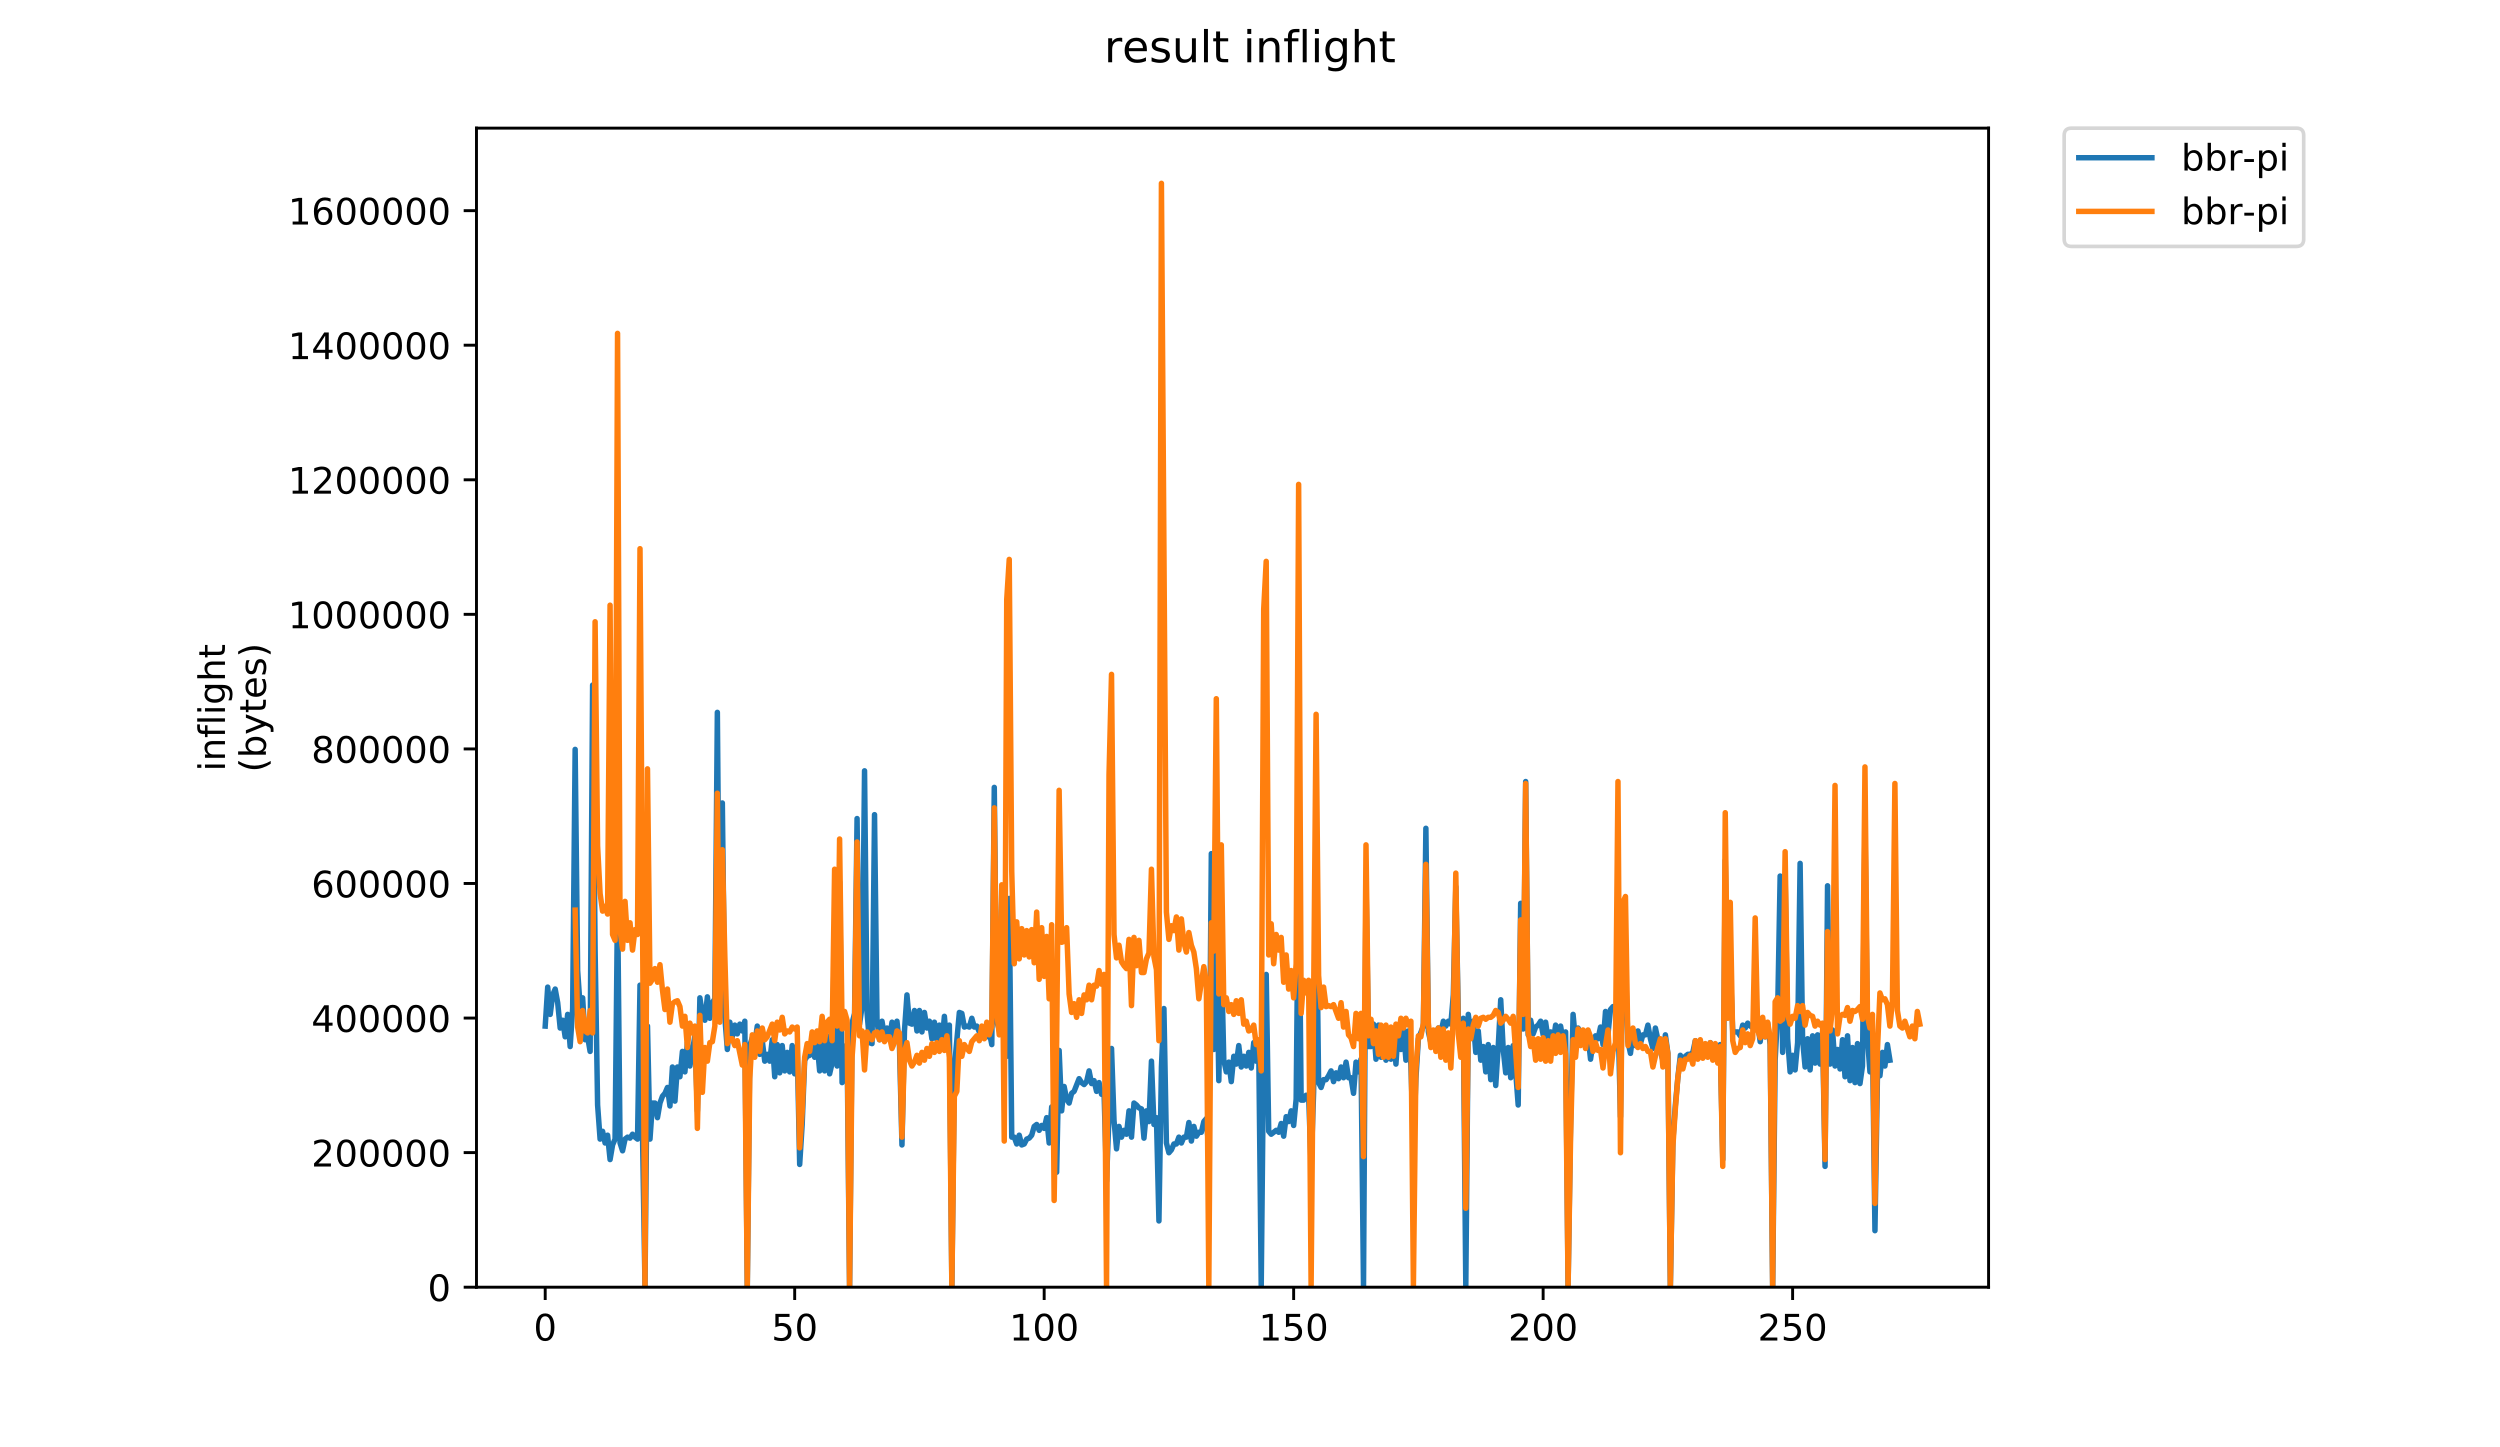 <?xml version="1.0" encoding="utf-8" standalone="no"?>
<!DOCTYPE svg PUBLIC "-//W3C//DTD SVG 1.1//EN"
  "http://www.w3.org/Graphics/SVG/1.1/DTD/svg11.dtd">
<!-- Created with matplotlib (https://matplotlib.org/) -->
<svg height="396pt" version="1.1" viewBox="0 0 684 396" width="684pt" xmlns="http://www.w3.org/2000/svg" xmlns:xlink="http://www.w3.org/1999/xlink">
 <defs>
  <style type="text/css">
*{stroke-linecap:butt;stroke-linejoin:round;}
  </style>
 </defs>
 <g id="figure_1">
  <g id="patch_1">
   <path d="M 0 396 
L 684 396 
L 684 0 
L 0 0 
z
" style="fill:#ffffff;"/>
  </g>
  <g id="axes_1">
   <g id="patch_2">
    <path d="M 130.364 352.174 
L 544.074 352.174 
L 544.074 35.062 
L 130.364 35.062 
z
" style="fill:#ffffff;"/>
   </g>
   <g id="matplotlib.axis_1">
    <g id="xtick_1">
     <g id="line2d_1">
      <defs>
       <path d="M 0 0 
L 0 3.5 
" id="m5a60e2fdc8" style="stroke:#000000;stroke-width:0.8;"/>
      </defs>
      <g>
       <use style="stroke:#000000;stroke-width:0.8;" x="149.169" xlink:href="#m5a60e2fdc8" y="352.174"/>
      </g>
     </g>
     <g id="text_1">
      <!-- 0 -->
      <defs>
       <path d="M 31.781 66.406 
Q 24.172 66.406 20.328 58.906 
Q 16.5 51.422 16.5 36.375 
Q 16.5 21.391 20.328 13.891 
Q 24.172 6.391 31.781 6.391 
Q 39.453 6.391 43.281 13.891 
Q 47.125 21.391 47.125 36.375 
Q 47.125 51.422 43.281 58.906 
Q 39.453 66.406 31.781 66.406 
z
M 31.781 74.219 
Q 44.047 74.219 50.516 64.516 
Q 56.984 54.828 56.984 36.375 
Q 56.984 17.969 50.516 8.266 
Q 44.047 -1.422 31.781 -1.422 
Q 19.531 -1.422 13.062 8.266 
Q 6.594 17.969 6.594 36.375 
Q 6.594 54.828 13.062 64.516 
Q 19.531 74.219 31.781 74.219 
z
" id="DejaVuSans-48"/>
      </defs>
      <g transform="translate(145.988 366.773)scale(0.1 -0.1)">
       <use xlink:href="#DejaVuSans-48"/>
      </g>
     </g>
    </g>
    <g id="xtick_2">
     <g id="line2d_2">
      <g>
       <use style="stroke:#000000;stroke-width:0.8;" x="217.427" xlink:href="#m5a60e2fdc8" y="352.174"/>
      </g>
     </g>
     <g id="text_2">
      <!-- 50 -->
      <defs>
       <path d="M 10.797 72.906 
L 49.516 72.906 
L 49.516 64.594 
L 19.828 64.594 
L 19.828 46.734 
Q 21.969 47.469 24.109 47.828 
Q 26.266 48.188 28.422 48.188 
Q 40.625 48.188 47.75 41.5 
Q 54.891 34.812 54.891 23.391 
Q 54.891 11.625 47.562 5.094 
Q 40.234 -1.422 26.906 -1.422 
Q 22.312 -1.422 17.547 -0.641 
Q 12.797 0.141 7.719 1.703 
L 7.719 11.625 
Q 12.109 9.234 16.797 8.062 
Q 21.484 6.891 26.703 6.891 
Q 35.156 6.891 40.078 11.328 
Q 45.016 15.766 45.016 23.391 
Q 45.016 31 40.078 35.438 
Q 35.156 39.891 26.703 39.891 
Q 22.75 39.891 18.812 39.016 
Q 14.891 38.141 10.797 36.281 
z
" id="DejaVuSans-53"/>
      </defs>
      <g transform="translate(211.064 366.773)scale(0.1 -0.1)">
       <use xlink:href="#DejaVuSans-53"/>
       <use x="63.623" xlink:href="#DejaVuSans-48"/>
      </g>
     </g>
    </g>
    <g id="xtick_3">
     <g id="line2d_3">
      <g>
       <use style="stroke:#000000;stroke-width:0.8;" x="285.685" xlink:href="#m5a60e2fdc8" y="352.174"/>
      </g>
     </g>
     <g id="text_3">
      <!-- 100 -->
      <defs>
       <path d="M 12.406 8.297 
L 28.516 8.297 
L 28.516 63.922 
L 10.984 60.406 
L 10.984 69.391 
L 28.422 72.906 
L 38.281 72.906 
L 38.281 8.297 
L 54.391 8.297 
L 54.391 0 
L 12.406 0 
z
" id="DejaVuSans-49"/>
      </defs>
      <g transform="translate(276.141 366.773)scale(0.1 -0.1)">
       <use xlink:href="#DejaVuSans-49"/>
       <use x="63.623" xlink:href="#DejaVuSans-48"/>
       <use x="127.246" xlink:href="#DejaVuSans-48"/>
      </g>
     </g>
    </g>
    <g id="xtick_4">
     <g id="line2d_4">
      <g>
       <use style="stroke:#000000;stroke-width:0.8;" x="353.943" xlink:href="#m5a60e2fdc8" y="352.174"/>
      </g>
     </g>
     <g id="text_4">
      <!-- 150 -->
      <g transform="translate(344.4 366.773)scale(0.1 -0.1)">
       <use xlink:href="#DejaVuSans-49"/>
       <use x="63.623" xlink:href="#DejaVuSans-53"/>
       <use x="127.246" xlink:href="#DejaVuSans-48"/>
      </g>
     </g>
    </g>
    <g id="xtick_5">
     <g id="line2d_5">
      <g>
       <use style="stroke:#000000;stroke-width:0.8;" x="422.202" xlink:href="#m5a60e2fdc8" y="352.174"/>
      </g>
     </g>
     <g id="text_5">
      <!-- 200 -->
      <defs>
       <path d="M 19.188 8.297 
L 53.609 8.297 
L 53.609 0 
L 7.328 0 
L 7.328 8.297 
Q 12.938 14.109 22.625 23.891 
Q 32.328 33.688 34.812 36.531 
Q 39.547 41.844 41.422 45.531 
Q 43.312 49.219 43.312 52.781 
Q 43.312 58.594 39.234 62.25 
Q 35.156 65.922 28.609 65.922 
Q 23.969 65.922 18.812 64.312 
Q 13.672 62.703 7.812 59.422 
L 7.812 69.391 
Q 13.766 71.781 18.938 73 
Q 24.125 74.219 28.422 74.219 
Q 39.75 74.219 46.484 68.547 
Q 53.219 62.891 53.219 53.422 
Q 53.219 48.922 51.531 44.891 
Q 49.859 40.875 45.406 35.406 
Q 44.188 33.984 37.641 27.219 
Q 31.109 20.453 19.188 8.297 
z
" id="DejaVuSans-50"/>
      </defs>
      <g transform="translate(412.658 366.773)scale(0.1 -0.1)">
       <use xlink:href="#DejaVuSans-50"/>
       <use x="63.623" xlink:href="#DejaVuSans-48"/>
       <use x="127.246" xlink:href="#DejaVuSans-48"/>
      </g>
     </g>
    </g>
    <g id="xtick_6">
     <g id="line2d_6">
      <g>
       <use style="stroke:#000000;stroke-width:0.8;" x="490.46" xlink:href="#m5a60e2fdc8" y="352.174"/>
      </g>
     </g>
     <g id="text_6">
      <!-- 250 -->
      <g transform="translate(480.916 366.773)scale(0.1 -0.1)">
       <use xlink:href="#DejaVuSans-50"/>
       <use x="63.623" xlink:href="#DejaVuSans-53"/>
       <use x="127.246" xlink:href="#DejaVuSans-48"/>
      </g>
     </g>
    </g>
   </g>
   <g id="matplotlib.axis_2">
    <g id="ytick_1">
     <g id="line2d_7">
      <defs>
       <path d="M 0 0 
L -3.5 0 
" id="m7a74570f08" style="stroke:#000000;stroke-width:0.8;"/>
      </defs>
      <g>
       <use style="stroke:#000000;stroke-width:0.8;" x="130.364" xlink:href="#m7a74570f08" y="352.174"/>
      </g>
     </g>
     <g id="text_7">
      <!-- 0 -->
      <g transform="translate(117.001 355.973)scale(0.1 -0.1)">
       <use xlink:href="#DejaVuSans-48"/>
      </g>
     </g>
    </g>
    <g id="ytick_2">
     <g id="line2d_8">
      <g>
       <use style="stroke:#000000;stroke-width:0.8;" x="130.364" xlink:href="#m7a74570f08" y="315.357"/>
      </g>
     </g>
     <g id="text_8">
      <!-- 200000 -->
      <g transform="translate(85.189 319.156)scale(0.1 -0.1)">
       <use xlink:href="#DejaVuSans-50"/>
       <use x="63.623" xlink:href="#DejaVuSans-48"/>
       <use x="127.246" xlink:href="#DejaVuSans-48"/>
       <use x="190.869" xlink:href="#DejaVuSans-48"/>
       <use x="254.492" xlink:href="#DejaVuSans-48"/>
       <use x="318.115" xlink:href="#DejaVuSans-48"/>
      </g>
     </g>
    </g>
    <g id="ytick_3">
     <g id="line2d_9">
      <g>
       <use style="stroke:#000000;stroke-width:0.8;" x="130.364" xlink:href="#m7a74570f08" y="278.539"/>
      </g>
     </g>
     <g id="text_9">
      <!-- 400000 -->
      <defs>
       <path d="M 37.797 64.312 
L 12.891 25.391 
L 37.797 25.391 
z
M 35.203 72.906 
L 47.609 72.906 
L 47.609 25.391 
L 58.016 25.391 
L 58.016 17.188 
L 47.609 17.188 
L 47.609 0 
L 37.797 0 
L 37.797 17.188 
L 4.891 17.188 
L 4.891 26.703 
z
" id="DejaVuSans-52"/>
      </defs>
      <g transform="translate(85.189 282.338)scale(0.1 -0.1)">
       <use xlink:href="#DejaVuSans-52"/>
       <use x="63.623" xlink:href="#DejaVuSans-48"/>
       <use x="127.246" xlink:href="#DejaVuSans-48"/>
       <use x="190.869" xlink:href="#DejaVuSans-48"/>
       <use x="254.492" xlink:href="#DejaVuSans-48"/>
       <use x="318.115" xlink:href="#DejaVuSans-48"/>
      </g>
     </g>
    </g>
    <g id="ytick_4">
     <g id="line2d_10">
      <g>
       <use style="stroke:#000000;stroke-width:0.8;" x="130.364" xlink:href="#m7a74570f08" y="241.722"/>
      </g>
     </g>
     <g id="text_10">
      <!-- 600000 -->
      <defs>
       <path d="M 33.016 40.375 
Q 26.375 40.375 22.484 35.828 
Q 18.609 31.297 18.609 23.391 
Q 18.609 15.531 22.484 10.953 
Q 26.375 6.391 33.016 6.391 
Q 39.656 6.391 43.531 10.953 
Q 47.406 15.531 47.406 23.391 
Q 47.406 31.297 43.531 35.828 
Q 39.656 40.375 33.016 40.375 
z
M 52.594 71.297 
L 52.594 62.312 
Q 48.875 64.062 45.094 64.984 
Q 41.312 65.922 37.594 65.922 
Q 27.828 65.922 22.672 59.328 
Q 17.531 52.734 16.797 39.406 
Q 19.672 43.656 24.016 45.922 
Q 28.375 48.188 33.594 48.188 
Q 44.578 48.188 50.953 41.516 
Q 57.328 34.859 57.328 23.391 
Q 57.328 12.156 50.688 5.359 
Q 44.047 -1.422 33.016 -1.422 
Q 20.359 -1.422 13.672 8.266 
Q 6.984 17.969 6.984 36.375 
Q 6.984 53.656 15.188 63.938 
Q 23.391 74.219 37.203 74.219 
Q 40.922 74.219 44.703 73.484 
Q 48.484 72.75 52.594 71.297 
z
" id="DejaVuSans-54"/>
      </defs>
      <g transform="translate(85.189 245.521)scale(0.1 -0.1)">
       <use xlink:href="#DejaVuSans-54"/>
       <use x="63.623" xlink:href="#DejaVuSans-48"/>
       <use x="127.246" xlink:href="#DejaVuSans-48"/>
       <use x="190.869" xlink:href="#DejaVuSans-48"/>
       <use x="254.492" xlink:href="#DejaVuSans-48"/>
       <use x="318.115" xlink:href="#DejaVuSans-48"/>
      </g>
     </g>
    </g>
    <g id="ytick_5">
     <g id="line2d_11">
      <g>
       <use style="stroke:#000000;stroke-width:0.8;" x="130.364" xlink:href="#m7a74570f08" y="204.904"/>
      </g>
     </g>
     <g id="text_11">
      <!-- 800000 -->
      <defs>
       <path d="M 31.781 34.625 
Q 24.75 34.625 20.719 30.859 
Q 16.703 27.094 16.703 20.516 
Q 16.703 13.922 20.719 10.156 
Q 24.75 6.391 31.781 6.391 
Q 38.812 6.391 42.859 10.172 
Q 46.922 13.969 46.922 20.516 
Q 46.922 27.094 42.891 30.859 
Q 38.875 34.625 31.781 34.625 
z
M 21.922 38.812 
Q 15.578 40.375 12.031 44.719 
Q 8.5 49.078 8.5 55.328 
Q 8.5 64.062 14.719 69.141 
Q 20.953 74.219 31.781 74.219 
Q 42.672 74.219 48.875 69.141 
Q 55.078 64.062 55.078 55.328 
Q 55.078 49.078 51.531 44.719 
Q 48 40.375 41.703 38.812 
Q 48.828 37.156 52.797 32.312 
Q 56.781 27.484 56.781 20.516 
Q 56.781 9.906 50.312 4.234 
Q 43.844 -1.422 31.781 -1.422 
Q 19.734 -1.422 13.25 4.234 
Q 6.781 9.906 6.781 20.516 
Q 6.781 27.484 10.781 32.312 
Q 14.797 37.156 21.922 38.812 
z
M 18.312 54.391 
Q 18.312 48.734 21.844 45.562 
Q 25.391 42.391 31.781 42.391 
Q 38.141 42.391 41.719 45.562 
Q 45.312 48.734 45.312 54.391 
Q 45.312 60.062 41.719 63.234 
Q 38.141 66.406 31.781 66.406 
Q 25.391 66.406 21.844 63.234 
Q 18.312 60.062 18.312 54.391 
z
" id="DejaVuSans-56"/>
      </defs>
      <g transform="translate(85.189 208.703)scale(0.1 -0.1)">
       <use xlink:href="#DejaVuSans-56"/>
       <use x="63.623" xlink:href="#DejaVuSans-48"/>
       <use x="127.246" xlink:href="#DejaVuSans-48"/>
       <use x="190.869" xlink:href="#DejaVuSans-48"/>
       <use x="254.492" xlink:href="#DejaVuSans-48"/>
       <use x="318.115" xlink:href="#DejaVuSans-48"/>
      </g>
     </g>
    </g>
    <g id="ytick_6">
     <g id="line2d_12">
      <g>
       <use style="stroke:#000000;stroke-width:0.8;" x="130.364" xlink:href="#m7a74570f08" y="168.087"/>
      </g>
     </g>
     <g id="text_12">
      <!-- 1000000 -->
      <g transform="translate(78.826 171.886)scale(0.1 -0.1)">
       <use xlink:href="#DejaVuSans-49"/>
       <use x="63.623" xlink:href="#DejaVuSans-48"/>
       <use x="127.246" xlink:href="#DejaVuSans-48"/>
       <use x="190.869" xlink:href="#DejaVuSans-48"/>
       <use x="254.492" xlink:href="#DejaVuSans-48"/>
       <use x="318.115" xlink:href="#DejaVuSans-48"/>
       <use x="381.738" xlink:href="#DejaVuSans-48"/>
      </g>
     </g>
    </g>
    <g id="ytick_7">
     <g id="line2d_13">
      <g>
       <use style="stroke:#000000;stroke-width:0.8;" x="130.364" xlink:href="#m7a74570f08" y="131.269"/>
      </g>
     </g>
     <g id="text_13">
      <!-- 1200000 -->
      <g transform="translate(78.826 135.068)scale(0.1 -0.1)">
       <use xlink:href="#DejaVuSans-49"/>
       <use x="63.623" xlink:href="#DejaVuSans-50"/>
       <use x="127.246" xlink:href="#DejaVuSans-48"/>
       <use x="190.869" xlink:href="#DejaVuSans-48"/>
       <use x="254.492" xlink:href="#DejaVuSans-48"/>
       <use x="318.115" xlink:href="#DejaVuSans-48"/>
       <use x="381.738" xlink:href="#DejaVuSans-48"/>
      </g>
     </g>
    </g>
    <g id="ytick_8">
     <g id="line2d_14">
      <g>
       <use style="stroke:#000000;stroke-width:0.8;" x="130.364" xlink:href="#m7a74570f08" y="94.452"/>
      </g>
     </g>
     <g id="text_14">
      <!-- 1400000 -->
      <g transform="translate(78.826 98.251)scale(0.1 -0.1)">
       <use xlink:href="#DejaVuSans-49"/>
       <use x="63.623" xlink:href="#DejaVuSans-52"/>
       <use x="127.246" xlink:href="#DejaVuSans-48"/>
       <use x="190.869" xlink:href="#DejaVuSans-48"/>
       <use x="254.492" xlink:href="#DejaVuSans-48"/>
       <use x="318.115" xlink:href="#DejaVuSans-48"/>
       <use x="381.738" xlink:href="#DejaVuSans-48"/>
      </g>
     </g>
    </g>
    <g id="ytick_9">
     <g id="line2d_15">
      <g>
       <use style="stroke:#000000;stroke-width:0.8;" x="130.364" xlink:href="#m7a74570f08" y="57.634"/>
      </g>
     </g>
     <g id="text_15">
      <!-- 1600000 -->
      <g transform="translate(78.826 61.433)scale(0.1 -0.1)">
       <use xlink:href="#DejaVuSans-49"/>
       <use x="63.623" xlink:href="#DejaVuSans-54"/>
       <use x="127.246" xlink:href="#DejaVuSans-48"/>
       <use x="190.869" xlink:href="#DejaVuSans-48"/>
       <use x="254.492" xlink:href="#DejaVuSans-48"/>
       <use x="318.115" xlink:href="#DejaVuSans-48"/>
       <use x="381.738" xlink:href="#DejaVuSans-48"/>
      </g>
     </g>
    </g>
    <g id="text_16">
     <!-- inflight -->
     <defs>
      <path d="M 9.422 54.688 
L 18.406 54.688 
L 18.406 0 
L 9.422 0 
z
M 9.422 75.984 
L 18.406 75.984 
L 18.406 64.594 
L 9.422 64.594 
z
" id="DejaVuSans-105"/>
      <path d="M 54.891 33.016 
L 54.891 0 
L 45.906 0 
L 45.906 32.719 
Q 45.906 40.484 42.875 44.328 
Q 39.844 48.188 33.797 48.188 
Q 26.516 48.188 22.312 43.547 
Q 18.109 38.922 18.109 30.906 
L 18.109 0 
L 9.078 0 
L 9.078 54.688 
L 18.109 54.688 
L 18.109 46.188 
Q 21.344 51.125 25.703 53.562 
Q 30.078 56 35.797 56 
Q 45.219 56 50.047 50.172 
Q 54.891 44.344 54.891 33.016 
z
" id="DejaVuSans-110"/>
      <path d="M 37.109 75.984 
L 37.109 68.5 
L 28.516 68.5 
Q 23.688 68.5 21.797 66.547 
Q 19.922 64.594 19.922 59.516 
L 19.922 54.688 
L 34.719 54.688 
L 34.719 47.703 
L 19.922 47.703 
L 19.922 0 
L 10.891 0 
L 10.891 47.703 
L 2.297 47.703 
L 2.297 54.688 
L 10.891 54.688 
L 10.891 58.5 
Q 10.891 67.625 15.141 71.797 
Q 19.391 75.984 28.609 75.984 
z
" id="DejaVuSans-102"/>
      <path d="M 9.422 75.984 
L 18.406 75.984 
L 18.406 0 
L 9.422 0 
z
" id="DejaVuSans-108"/>
      <path d="M 45.406 27.984 
Q 45.406 37.75 41.375 43.109 
Q 37.359 48.484 30.078 48.484 
Q 22.859 48.484 18.828 43.109 
Q 14.797 37.75 14.797 27.984 
Q 14.797 18.266 18.828 12.891 
Q 22.859 7.516 30.078 7.516 
Q 37.359 7.516 41.375 12.891 
Q 45.406 18.266 45.406 27.984 
z
M 54.391 6.781 
Q 54.391 -7.172 48.188 -13.984 
Q 42 -20.797 29.203 -20.797 
Q 24.469 -20.797 20.266 -20.094 
Q 16.062 -19.391 12.109 -17.922 
L 12.109 -9.188 
Q 16.062 -11.328 19.922 -12.344 
Q 23.781 -13.375 27.781 -13.375 
Q 36.625 -13.375 41.016 -8.766 
Q 45.406 -4.156 45.406 5.172 
L 45.406 9.625 
Q 42.625 4.781 38.281 2.391 
Q 33.938 0 27.875 0 
Q 17.828 0 11.672 7.656 
Q 5.516 15.328 5.516 27.984 
Q 5.516 40.672 11.672 48.328 
Q 17.828 56 27.875 56 
Q 33.938 56 38.281 53.609 
Q 42.625 51.219 45.406 46.391 
L 45.406 54.688 
L 54.391 54.688 
z
" id="DejaVuSans-103"/>
      <path d="M 54.891 33.016 
L 54.891 0 
L 45.906 0 
L 45.906 32.719 
Q 45.906 40.484 42.875 44.328 
Q 39.844 48.188 33.797 48.188 
Q 26.516 48.188 22.312 43.547 
Q 18.109 38.922 18.109 30.906 
L 18.109 0 
L 9.078 0 
L 9.078 75.984 
L 18.109 75.984 
L 18.109 46.188 
Q 21.344 51.125 25.703 53.562 
Q 30.078 56 35.797 56 
Q 45.219 56 50.047 50.172 
Q 54.891 44.344 54.891 33.016 
z
" id="DejaVuSans-104"/>
      <path d="M 18.312 70.219 
L 18.312 54.688 
L 36.812 54.688 
L 36.812 47.703 
L 18.312 47.703 
L 18.312 18.016 
Q 18.312 11.328 20.141 9.422 
Q 21.969 7.516 27.594 7.516 
L 36.812 7.516 
L 36.812 0 
L 27.594 0 
Q 17.188 0 13.234 3.875 
Q 9.281 7.766 9.281 18.016 
L 9.281 47.703 
L 2.688 47.703 
L 2.688 54.688 
L 9.281 54.688 
L 9.281 70.219 
z
" id="DejaVuSans-116"/>
     </defs>
     <g transform="translate(61.549 211.018)rotate(-90)scale(0.1 -0.1)">
      <use xlink:href="#DejaVuSans-105"/>
      <use x="27.783" xlink:href="#DejaVuSans-110"/>
      <use x="91.162" xlink:href="#DejaVuSans-102"/>
      <use x="126.367" xlink:href="#DejaVuSans-108"/>
      <use x="154.15" xlink:href="#DejaVuSans-105"/>
      <use x="181.934" xlink:href="#DejaVuSans-103"/>
      <use x="245.41" xlink:href="#DejaVuSans-104"/>
      <use x="308.789" xlink:href="#DejaVuSans-116"/>
     </g>
     <!-- (bytes) -->
     <defs>
      <path d="M 31 75.875 
Q 24.469 64.656 21.281 53.656 
Q 18.109 42.672 18.109 31.391 
Q 18.109 20.125 21.312 9.062 
Q 24.516 -2 31 -13.188 
L 23.188 -13.188 
Q 15.875 -1.703 12.234 9.375 
Q 8.594 20.453 8.594 31.391 
Q 8.594 42.281 12.203 53.312 
Q 15.828 64.359 23.188 75.875 
z
" id="DejaVuSans-40"/>
      <path d="M 48.688 27.297 
Q 48.688 37.203 44.609 42.844 
Q 40.531 48.484 33.406 48.484 
Q 26.266 48.484 22.188 42.844 
Q 18.109 37.203 18.109 27.297 
Q 18.109 17.391 22.188 11.75 
Q 26.266 6.109 33.406 6.109 
Q 40.531 6.109 44.609 11.75 
Q 48.688 17.391 48.688 27.297 
z
M 18.109 46.391 
Q 20.953 51.266 25.266 53.625 
Q 29.594 56 35.594 56 
Q 45.562 56 51.781 48.094 
Q 58.016 40.188 58.016 27.297 
Q 58.016 14.406 51.781 6.484 
Q 45.562 -1.422 35.594 -1.422 
Q 29.594 -1.422 25.266 0.953 
Q 20.953 3.328 18.109 8.203 
L 18.109 0 
L 9.078 0 
L 9.078 75.984 
L 18.109 75.984 
z
" id="DejaVuSans-98"/>
      <path d="M 32.172 -5.078 
Q 28.375 -14.844 24.75 -17.812 
Q 21.141 -20.797 15.094 -20.797 
L 7.906 -20.797 
L 7.906 -13.281 
L 13.188 -13.281 
Q 16.891 -13.281 18.938 -11.516 
Q 21 -9.766 23.484 -3.219 
L 25.094 0.875 
L 2.984 54.688 
L 12.5 54.688 
L 29.594 11.922 
L 46.688 54.688 
L 56.203 54.688 
z
" id="DejaVuSans-121"/>
      <path d="M 56.203 29.594 
L 56.203 25.203 
L 14.891 25.203 
Q 15.484 15.922 20.484 11.062 
Q 25.484 6.203 34.422 6.203 
Q 39.594 6.203 44.453 7.469 
Q 49.312 8.734 54.109 11.281 
L 54.109 2.781 
Q 49.266 0.734 44.188 -0.344 
Q 39.109 -1.422 33.891 -1.422 
Q 20.797 -1.422 13.156 6.188 
Q 5.516 13.812 5.516 26.812 
Q 5.516 40.234 12.766 48.109 
Q 20.016 56 32.328 56 
Q 43.359 56 49.781 48.891 
Q 56.203 41.797 56.203 29.594 
z
M 47.219 32.234 
Q 47.125 39.594 43.094 43.984 
Q 39.062 48.391 32.422 48.391 
Q 24.906 48.391 20.391 44.141 
Q 15.875 39.891 15.188 32.172 
z
" id="DejaVuSans-101"/>
      <path d="M 44.281 53.078 
L 44.281 44.578 
Q 40.484 46.531 36.375 47.5 
Q 32.281 48.484 27.875 48.484 
Q 21.188 48.484 17.844 46.438 
Q 14.5 44.391 14.5 40.281 
Q 14.5 37.156 16.891 35.375 
Q 19.281 33.594 26.516 31.984 
L 29.594 31.297 
Q 39.156 29.25 43.188 25.516 
Q 47.219 21.781 47.219 15.094 
Q 47.219 7.469 41.188 3.016 
Q 35.156 -1.422 24.609 -1.422 
Q 20.219 -1.422 15.453 -0.562 
Q 10.688 0.297 5.422 2 
L 5.422 11.281 
Q 10.406 8.688 15.234 7.391 
Q 20.062 6.109 24.812 6.109 
Q 31.156 6.109 34.562 8.281 
Q 37.984 10.453 37.984 14.406 
Q 37.984 18.062 35.516 20.016 
Q 33.062 21.969 24.703 23.781 
L 21.578 24.516 
Q 13.234 26.266 9.516 29.906 
Q 5.812 33.547 5.812 39.891 
Q 5.812 47.609 11.281 51.797 
Q 16.75 56 26.812 56 
Q 31.781 56 36.172 55.266 
Q 40.578 54.547 44.281 53.078 
z
" id="DejaVuSans-115"/>
      <path d="M 8.016 75.875 
L 15.828 75.875 
Q 23.141 64.359 26.781 53.312 
Q 30.422 42.281 30.422 31.391 
Q 30.422 20.453 26.781 9.375 
Q 23.141 -1.703 15.828 -13.188 
L 8.016 -13.188 
Q 14.5 -2 17.703 9.062 
Q 20.906 20.125 20.906 31.391 
Q 20.906 42.672 17.703 53.656 
Q 14.5 64.656 8.016 75.875 
z
" id="DejaVuSans-41"/>
     </defs>
     <g transform="translate(72.747 211.295)rotate(-90)scale(0.1 -0.1)">
      <use xlink:href="#DejaVuSans-40"/>
      <use x="39.014" xlink:href="#DejaVuSans-98"/>
      <use x="102.49" xlink:href="#DejaVuSans-121"/>
      <use x="161.67" xlink:href="#DejaVuSans-116"/>
      <use x="200.879" xlink:href="#DejaVuSans-101"/>
      <use x="262.402" xlink:href="#DejaVuSans-115"/>
      <use x="314.502" xlink:href="#DejaVuSans-41"/>
     </g>
    </g>
   </g>
   <g id="line2d_16">
    <path clip-path="url(#p25e4ba0041)" d="M 149.169 280.736 
L 149.851 270.074 
L 150.534 277.538 
L 151.217 272.207 
L 151.899 270.607 
L 152.582 274.339 
L 153.264 281.27 
L 153.947 279.137 
L 154.629 283.669 
L 155.312 277.538 
L 155.995 286.334 
L 156.677 275.938 
L 157.36 205.034 
L 158.042 265.543 
L 158.725 275.405 
L 159.407 273.006 
L 160.09 284.468 
L 160.773 283.669 
L 161.455 287.667 
L 162.138 187.441 
L 162.82 259.945 
L 163.503 302.328 
L 164.186 311.657 
L 164.868 309.525 
L 165.551 312.723 
L 166.233 310.591 
L 166.916 317.255 
L 167.598 313.257 
L 168.281 311.657 
L 168.964 245.817 
L 169.646 312.723 
L 170.329 314.856 
L 171.011 311.657 
L 171.694 311.124 
L 172.377 311.391 
L 173.059 310.324 
L 173.742 311.124 
L 174.424 311.657 
L 175.107 269.541 
L 176.472 351.908 
L 177.155 280.736 
L 177.837 311.657 
L 178.52 301.795 
L 179.202 301.795 
L 179.885 305.793 
L 180.568 301.795 
L 181.25 299.929 
L 181.933 299.129 
L 182.615 297.53 
L 183.298 302.594 
L 183.98 291.932 
L 184.663 301.261 
L 185.346 291.932 
L 186.028 294.597 
L 186.711 287.667 
L 187.393 293.265 
L 188.076 285.268 
L 188.759 291.665 
L 190.124 283.402 
L 190.806 303.927 
L 191.489 273.006 
L 192.171 277.538 
L 192.854 279.137 
L 193.537 272.74 
L 194.219 278.604 
L 194.902 274.339 
L 195.584 273.273 
L 196.267 194.904 
L 196.95 274.606 
L 197.632 219.694 
L 198.315 278.337 
L 198.997 287.134 
L 199.68 279.67 
L 200.362 283.669 
L 201.045 280.47 
L 201.728 282.869 
L 202.41 280.203 
L 203.093 282.069 
L 203.775 279.404 
L 204.458 352.174 
L 205.141 286.068 
L 205.823 283.935 
L 206.506 285.534 
L 207.188 280.736 
L 207.871 288.467 
L 208.553 284.735 
L 209.236 290.333 
L 209.919 288.467 
L 210.601 290.333 
L 211.284 284.468 
L 211.966 294.597 
L 212.649 285.801 
L 213.331 293.531 
L 214.014 286.068 
L 214.697 292.998 
L 215.379 287.933 
L 216.062 293.265 
L 216.744 286.068 
L 217.427 293.798 
L 218.11 286.334 
L 218.792 318.588 
L 219.475 307.659 
L 220.157 290.066 
L 220.84 289 
L 221.522 288.733 
L 222.205 285.001 
L 222.888 289.266 
L 223.57 285.534 
L 224.253 292.998 
L 224.935 283.402 
L 225.618 292.998 
L 226.301 283.402 
L 226.983 293.798 
L 227.666 290.866 
L 228.348 254.614 
L 229.031 291.665 
L 229.713 241.286 
L 230.396 296.197 
L 231.079 292.198 
L 231.761 285.801 
L 232.444 351.908 
L 233.126 279.937 
L 233.809 277.271 
L 234.492 223.959 
L 235.174 280.203 
L 235.857 275.405 
L 236.539 210.898 
L 237.222 277.005 
L 237.904 285.268 
L 238.587 285.534 
L 239.27 222.893 
L 239.952 279.404 
L 240.635 284.468 
L 241.317 279.404 
L 242 283.669 
L 242.683 281.27 
L 243.365 284.202 
L 244.048 279.67 
L 244.73 284.735 
L 245.413 279.404 
L 246.095 286.068 
L 246.778 313.257 
L 247.461 282.069 
L 248.143 272.207 
L 248.826 279.937 
L 249.508 280.203 
L 250.191 276.471 
L 250.874 282.069 
L 251.556 276.471 
L 252.239 282.336 
L 252.921 277.005 
L 253.604 281.27 
L 254.286 279.404 
L 254.969 284.202 
L 255.652 279.67 
L 256.334 284.468 
L 257.017 280.47 
L 257.699 285.801 
L 258.382 278.071 
L 259.065 286.068 
L 259.747 280.47 
L 260.43 351.908 
L 261.112 292.198 
L 262.477 277.005 
L 263.16 277.271 
L 263.843 281.003 
L 264.525 280.736 
L 265.208 281.003 
L 265.89 278.604 
L 266.573 281.003 
L 267.256 280.736 
L 267.938 282.336 
L 268.621 282.869 
L 269.303 282.336 
L 269.986 283.669 
L 270.668 282.336 
L 271.351 285.801 
L 272.034 215.43 
L 272.716 279.404 
L 273.399 281.803 
L 274.081 246.35 
L 274.764 284.735 
L 275.446 289 
L 276.129 245.817 
L 276.812 311.124 
L 277.494 311.124 
L 278.177 312.99 
L 278.859 310.591 
L 279.542 313.257 
L 280.225 312.99 
L 280.907 311.657 
L 281.59 311.391 
L 282.272 310.591 
L 282.955 308.192 
L 283.637 307.659 
L 284.32 309.258 
L 285.003 307.925 
L 285.685 308.725 
L 286.368 305.793 
L 287.05 312.723 
L 287.733 302.861 
L 288.416 304.993 
L 289.098 320.72 
L 289.781 287.4 
L 290.463 303.927 
L 291.146 297.263 
L 291.828 300.728 
L 292.511 301.795 
L 293.194 299.129 
L 293.876 298.596 
L 295.241 295.131 
L 295.924 296.197 
L 296.607 296.73 
L 297.289 295.93 
L 297.972 292.998 
L 298.654 296.463 
L 299.337 295.664 
L 300.019 298.596 
L 300.702 296.197 
L 301.385 299.396 
L 302.067 298.862 
L 302.75 323.119 
L 304.115 286.867 
L 304.798 306.593 
L 305.48 314.323 
L 306.163 308.192 
L 306.845 311.124 
L 307.528 309.258 
L 308.21 310.324 
L 308.893 303.927 
L 309.576 311.124 
L 310.258 301.795 
L 310.941 302.328 
L 311.623 303.127 
L 312.306 303.394 
L 312.989 311.391 
L 313.671 303.927 
L 314.354 306.859 
L 315.036 290.333 
L 315.719 307.659 
L 316.401 305.793 
L 317.084 334.048 
L 317.767 291.932 
L 318.449 275.938 
L 319.132 312.723 
L 319.814 315.389 
L 320.497 314.589 
L 321.18 312.99 
L 321.862 312.99 
L 322.545 311.124 
L 323.227 312.723 
L 323.91 311.124 
L 324.592 311.124 
L 325.275 307.126 
L 325.958 312.19 
L 326.64 308.192 
L 327.323 310.858 
L 328.005 309.791 
L 328.688 309.791 
L 329.37 306.859 
L 330.053 306.059 
L 330.736 314.589 
L 331.418 233.556 
L 332.101 287.134 
L 332.783 253.547 
L 333.466 295.664 
L 334.149 260.745 
L 334.831 290.066 
L 335.514 293.265 
L 336.196 290.599 
L 336.879 295.93 
L 337.561 289 
L 338.244 291.132 
L 338.927 286.068 
L 339.609 291.932 
L 340.292 289 
L 340.974 291.665 
L 341.657 287.933 
L 342.34 292.198 
L 343.022 285.268 
L 343.705 290.333 
L 344.387 286.334 
L 345.07 351.908 
L 345.752 284.202 
L 346.435 266.609 
L 347.118 309.525 
L 347.8 310.324 
L 349.165 309.258 
L 349.848 309.791 
L 350.531 307.392 
L 351.213 310.858 
L 351.896 305.526 
L 352.578 306.859 
L 353.261 303.927 
L 353.943 307.925 
L 354.626 300.728 
L 355.309 233.022 
L 355.991 300.995 
L 356.674 300.995 
L 357.356 299.662 
L 358.039 299.662 
L 358.722 319.121 
L 359.404 298.862 
L 360.087 239.153 
L 360.769 296.197 
L 361.452 297.53 
L 362.134 295.397 
L 362.817 295.397 
L 363.5 294.331 
L 364.182 292.998 
L 364.865 295.93 
L 365.547 293.531 
L 366.23 295.131 
L 366.913 291.932 
L 367.595 294.864 
L 368.278 290.599 
L 368.96 294.864 
L 369.643 294.864 
L 370.325 299.129 
L 371.008 290.599 
L 371.691 293.265 
L 372.373 289.799 
L 373.056 351.908 
L 373.738 241.019 
L 374.421 286.334 
L 375.104 286.334 
L 375.786 280.203 
L 376.469 289.799 
L 377.151 280.47 
L 377.834 289.266 
L 378.516 281.27 
L 379.199 290.066 
L 379.882 281.536 
L 380.564 289.799 
L 381.247 282.069 
L 381.929 291.132 
L 382.612 280.736 
L 383.295 287.134 
L 383.977 281.27 
L 384.66 290.066 
L 385.342 282.069 
L 386.025 291.399 
L 386.707 313.523 
L 387.39 295.131 
L 388.073 284.202 
L 389.438 280.736 
L 390.12 226.625 
L 390.803 282.336 
L 391.485 285.268 
L 392.168 282.069 
L 392.851 282.602 
L 393.533 281.27 
L 394.216 282.602 
L 394.898 279.404 
L 395.581 280.736 
L 396.264 279.404 
L 396.946 280.203 
L 397.629 272.207 
L 398.311 242.619 
L 398.994 278.071 
L 399.676 285.268 
L 400.359 278.604 
L 401.042 351.908 
L 401.724 277.538 
L 402.407 283.135 
L 403.089 279.404 
L 403.772 287.933 
L 404.455 282.069 
L 405.137 290.066 
L 405.82 286.334 
L 406.502 293.265 
L 407.185 285.801 
L 407.867 295.397 
L 408.55 286.601 
L 409.233 296.996 
L 409.915 286.334 
L 410.598 273.539 
L 411.28 287.134 
L 411.963 293.531 
L 412.646 286.601 
L 413.328 294.864 
L 414.011 286.068 
L 414.693 293.265 
L 415.376 302.328 
L 416.058 247.15 
L 416.741 281.536 
L 417.424 213.83 
L 418.106 283.135 
L 418.789 279.137 
L 419.471 282.869 
L 420.154 281.003 
L 420.837 280.47 
L 421.519 279.404 
L 422.202 283.135 
L 422.884 279.67 
L 423.567 284.468 
L 424.249 282.336 
L 424.932 285.268 
L 425.615 280.47 
L 426.297 285.001 
L 426.98 280.736 
L 427.662 284.735 
L 428.345 282.336 
L 429.028 351.908 
L 429.71 306.859 
L 430.393 277.538 
L 431.075 285.001 
L 431.758 281.27 
L 432.44 282.602 
L 433.123 282.336 
L 433.806 283.402 
L 434.488 283.402 
L 435.171 289.799 
L 435.853 285.268 
L 436.536 283.402 
L 437.219 284.202 
L 437.901 281.003 
L 438.584 285.801 
L 439.266 276.738 
L 439.949 282.869 
L 440.631 276.205 
L 441.314 275.405 
L 441.997 276.205 
L 442.679 277.271 
L 443.362 305.526 
L 444.044 252.215 
L 444.727 265.009 
L 445.409 285.001 
L 446.092 288.2 
L 446.775 282.869 
L 447.457 286.068 
L 448.14 282.069 
L 448.822 285.534 
L 449.505 283.135 
L 450.188 283.135 
L 450.87 280.47 
L 451.553 284.202 
L 452.235 286.867 
L 452.918 281.27 
L 454.283 287.667 
L 454.966 290.066 
L 455.648 283.135 
L 456.331 288.2 
L 457.013 351.908 
L 457.696 312.19 
L 458.379 302.328 
L 459.061 294.864 
L 459.744 288.733 
L 460.426 290.333 
L 461.109 289 
L 461.791 288.467 
L 462.474 288.467 
L 463.157 287.933 
L 463.839 284.735 
L 464.522 287.933 
L 465.204 285.001 
L 465.887 287.933 
L 466.57 286.334 
L 467.252 288.2 
L 467.935 285.268 
L 468.617 287.667 
L 469.3 285.801 
L 469.982 290.333 
L 470.665 285.801 
L 471.348 317.255 
L 472.03 235.421 
L 472.713 276.738 
L 473.395 264.476 
L 474.078 282.336 
L 475.443 282.336 
L 476.126 283.402 
L 476.808 280.47 
L 477.491 281.27 
L 478.173 279.937 
L 478.856 280.736 
L 479.539 281.003 
L 480.221 279.404 
L 480.904 279.937 
L 481.586 285.001 
L 482.269 279.937 
L 482.952 283.669 
L 483.634 279.937 
L 484.317 285.801 
L 484.999 351.908 
L 485.682 290.066 
L 486.364 277.005 
L 487.047 239.686 
L 487.73 287.933 
L 488.412 239.953 
L 489.095 284.202 
L 489.777 293.265 
L 490.46 288.733 
L 491.143 292.732 
L 491.825 285.268 
L 492.508 236.221 
L 493.19 284.468 
L 493.873 291.932 
L 494.555 284.202 
L 495.238 292.732 
L 495.921 283.402 
L 496.603 290.866 
L 497.286 283.135 
L 497.968 291.132 
L 498.651 282.336 
L 499.334 319.121 
L 500.016 242.352 
L 500.699 291.132 
L 501.381 281.803 
L 502.064 291.665 
L 502.746 287.134 
L 503.429 292.465 
L 504.112 284.468 
L 504.794 294.597 
L 505.477 283.402 
L 506.159 295.664 
L 506.842 286.601 
L 507.524 296.197 
L 508.207 285.534 
L 508.89 296.463 
L 509.572 291.665 
L 510.255 225.292 
L 510.937 284.202 
L 511.62 293.265 
L 512.303 284.202 
L 512.985 336.714 
L 513.668 294.331 
L 514.35 294.331 
L 515.033 287.933 
L 515.715 291.665 
L 516.398 285.801 
L 517.081 290.066 
L 517.081 290.066 
" style="fill:none;stroke:#1f77b4;stroke-linecap:square;stroke-width:1.5;"/>
   </g>
   <g id="line2d_17">
    <path clip-path="url(#p25e4ba0041)" d="M 157.357 249.016 
L 158.04 281.003 
L 158.722 285.001 
L 159.405 276.471 
L 160.087 282.069 
L 160.77 282.602 
L 161.453 276.471 
L 162.135 282.602 
L 162.818 170.115 
L 163.5 231.423 
L 164.183 244.484 
L 164.865 249.282 
L 165.548 247.95 
L 166.231 250.082 
L 166.913 165.583 
L 167.596 255.68 
L 168.278 257.279 
L 168.961 91.213 
L 169.643 254.347 
L 170.326 259.678 
L 171.009 246.617 
L 171.691 257.279 
L 172.374 252.481 
L 173.056 259.945 
L 173.739 254.347 
L 174.422 255.68 
L 175.104 150.123 
L 176.469 351.908 
L 177.152 210.365 
L 177.834 269.008 
L 178.517 267.942 
L 179.2 265.009 
L 179.882 268.741 
L 180.565 263.943 
L 181.247 270.874 
L 181.93 276.205 
L 182.613 270.607 
L 183.295 279.67 
L 183.978 274.606 
L 184.66 274.072 
L 185.343 273.806 
L 186.025 275.405 
L 186.708 280.736 
L 187.391 278.071 
L 188.073 286.601 
L 188.756 279.937 
L 189.438 282.602 
L 190.121 280.736 
L 190.804 308.725 
L 191.486 277.804 
L 192.169 298.862 
L 192.851 286.601 
L 193.534 290.333 
L 194.216 285.268 
L 194.899 285.001 
L 195.582 280.736 
L 196.264 217.029 
L 196.947 279.67 
L 197.629 232.489 
L 198.312 261.544 
L 198.995 285.534 
L 199.677 284.202 
L 200.36 284.202 
L 201.042 286.068 
L 201.725 284.735 
L 203.09 291.399 
L 203.773 285.801 
L 204.455 351.908 
L 205.138 295.131 
L 205.82 283.135 
L 206.503 289.266 
L 207.186 282.069 
L 207.868 287.667 
L 208.551 281.27 
L 209.233 284.468 
L 209.916 283.669 
L 211.281 280.203 
L 211.964 284.735 
L 212.646 279.67 
L 213.329 281.803 
L 214.011 278.337 
L 214.694 282.869 
L 215.377 282.069 
L 216.059 282.336 
L 216.742 281.003 
L 217.424 281.536 
L 218.107 281.003 
L 218.789 314.056 
L 219.472 304.194 
L 220.155 289.266 
L 220.837 285.534 
L 221.52 287.667 
L 222.202 282.336 
L 222.885 285.268 
L 223.568 282.069 
L 224.25 285.001 
L 224.933 278.071 
L 225.615 284.735 
L 226.298 279.67 
L 226.98 278.87 
L 227.663 284.735 
L 228.346 237.82 
L 229.028 280.736 
L 229.711 229.557 
L 230.393 281.536 
L 231.076 276.738 
L 231.758 279.137 
L 232.441 351.908 
L 233.124 289.266 
L 233.806 279.937 
L 234.489 230.357 
L 235.171 283.402 
L 235.854 282.069 
L 236.537 292.732 
L 237.219 282.336 
L 237.902 283.669 
L 238.584 284.468 
L 239.267 282.602 
L 239.949 282.336 
L 240.632 284.468 
L 241.315 282.336 
L 241.997 285.001 
L 242.68 283.669 
L 243.362 283.669 
L 244.045 286.867 
L 244.728 285.268 
L 245.41 282.069 
L 246.093 282.602 
L 246.775 311.124 
L 247.458 287.667 
L 248.14 285.268 
L 248.823 290.066 
L 249.506 291.665 
L 250.188 290.599 
L 250.871 288.733 
L 251.553 290.866 
L 252.236 287.933 
L 252.919 290.066 
L 253.601 286.867 
L 254.284 289 
L 254.966 285.534 
L 255.649 287.933 
L 256.331 285.268 
L 257.014 287.667 
L 257.697 284.468 
L 258.379 287.4 
L 259.062 283.402 
L 259.744 289.266 
L 260.427 351.908 
L 261.11 299.929 
L 261.792 298.596 
L 262.475 284.735 
L 263.157 289 
L 263.84 285.801 
L 264.522 286.867 
L 265.205 287.667 
L 265.888 285.001 
L 267.253 283.402 
L 267.935 284.735 
L 268.618 280.736 
L 269.301 284.202 
L 269.983 279.67 
L 270.666 283.135 
L 271.348 280.736 
L 272.031 221.027 
L 272.713 277.005 
L 273.396 283.135 
L 274.079 242.085 
L 274.761 312.19 
L 275.444 163.984 
L 276.126 153.055 
L 276.809 238.354 
L 277.492 263.677 
L 278.174 252.215 
L 278.857 262.344 
L 279.539 254.081 
L 280.222 261.278 
L 280.904 254.614 
L 281.587 261.811 
L 282.27 254.347 
L 282.952 263.41 
L 283.635 249.549 
L 284.317 267.942 
L 285 253.814 
L 285.682 267.142 
L 286.365 256.213 
L 287.048 273.273 
L 287.73 253.014 
L 288.413 328.45 
L 289.095 285.001 
L 289.778 216.229 
L 290.461 257.812 
L 291.143 257.546 
L 291.826 253.814 
L 292.508 271.94 
L 293.191 277.005 
L 293.873 274.606 
L 294.556 278.337 
L 295.239 273.539 
L 295.921 277.271 
L 296.604 272.207 
L 297.286 273.539 
L 297.969 269.541 
L 298.652 273.539 
L 299.334 269.541 
L 300.017 269.808 
L 300.699 265.543 
L 301.382 269.274 
L 302.064 266.609 
L 302.747 351.908 
L 303.43 211.964 
L 304.112 184.509 
L 304.795 255.68 
L 305.477 262.077 
L 306.16 258.612 
L 306.843 263.144 
L 307.525 264.21 
L 308.208 265.009 
L 308.89 257.013 
L 309.573 275.139 
L 310.255 256.48 
L 310.938 264.21 
L 311.621 257.279 
L 312.303 266.076 
L 312.986 266.076 
L 313.668 262.344 
L 314.351 260.745 
L 315.034 237.82 
L 315.716 261.811 
L 316.399 265.276 
L 317.081 284.735 
L 317.764 50.163 
L 319.129 249.549 
L 319.812 257.013 
L 320.494 253.281 
L 321.177 254.614 
L 321.859 250.882 
L 322.542 259.945 
L 323.225 251.415 
L 323.907 257.812 
L 324.59 260.478 
L 325.272 255.147 
L 325.955 258.612 
L 326.637 260.478 
L 327.32 265.009 
L 328.003 273.273 
L 329.368 264.476 
L 330.05 268.741 
L 330.733 351.908 
L 331.416 252.481 
L 332.098 260.211 
L 332.781 191.173 
L 333.463 271.94 
L 334.146 231.156 
L 334.828 274.872 
L 335.511 273.006 
L 336.194 276.738 
L 336.876 274.872 
L 337.559 277.538 
L 338.241 273.806 
L 338.924 277.271 
L 339.607 273.539 
L 340.289 280.203 
L 340.972 279.404 
L 341.654 282.069 
L 342.337 281.803 
L 343.019 280.47 
L 343.702 285.801 
L 344.385 284.468 
L 345.067 292.998 
L 345.75 166.649 
L 346.432 153.588 
L 347.115 261.278 
L 347.797 252.748 
L 348.48 263.677 
L 349.163 255.68 
L 349.845 259.945 
L 350.528 256.48 
L 351.21 268.741 
L 351.893 261.278 
L 352.576 270.607 
L 353.258 265.543 
L 353.941 273.006 
L 354.623 263.677 
L 355.306 132.53 
L 355.988 277.271 
L 356.671 268.208 
L 357.354 271.673 
L 358.036 268.208 
L 358.719 351.908 
L 360.084 195.438 
L 360.767 266.875 
L 361.449 275.672 
L 362.132 270.074 
L 362.814 275.405 
L 363.497 275.139 
L 364.179 275.405 
L 364.862 274.872 
L 366.227 278.604 
L 366.91 274.339 
L 367.592 281.003 
L 368.275 276.738 
L 368.958 283.135 
L 369.64 283.935 
L 370.323 286.334 
L 371.005 277.271 
L 371.688 284.202 
L 372.37 277.271 
L 373.053 316.455 
L 373.736 231.156 
L 374.418 283.402 
L 375.101 278.87 
L 375.783 285.534 
L 376.466 282.069 
L 377.149 288.467 
L 377.831 280.47 
L 378.514 289.266 
L 379.196 280.47 
L 379.879 289.266 
L 380.561 281.003 
L 381.244 289 
L 381.927 280.203 
L 382.609 283.402 
L 383.292 278.604 
L 383.974 281.27 
L 384.657 278.604 
L 385.34 280.47 
L 386.022 279.404 
L 386.705 351.908 
L 387.387 292.465 
L 388.07 283.402 
L 388.752 283.669 
L 389.435 279.937 
L 390.118 236.488 
L 390.8 279.937 
L 391.483 286.601 
L 392.165 281.803 
L 392.848 287.667 
L 393.531 281.27 
L 394.213 289.266 
L 394.896 281.536 
L 395.578 290.066 
L 396.261 282.602 
L 396.943 292.198 
L 397.626 278.337 
L 398.309 238.887 
L 398.991 282.869 
L 399.674 289.266 
L 400.356 279.937 
L 401.039 330.583 
L 401.721 281.536 
L 402.404 284.202 
L 403.087 280.47 
L 403.769 278.337 
L 404.452 280.736 
L 405.134 278.604 
L 405.817 278.337 
L 406.5 278.87 
L 407.182 278.337 
L 407.865 278.337 
L 408.547 277.804 
L 409.23 276.471 
L 409.912 277.005 
L 410.595 279.937 
L 411.278 279.137 
L 411.96 278.071 
L 412.643 278.87 
L 413.325 279.937 
L 414.008 278.071 
L 415.373 297.53 
L 416.056 251.682 
L 416.738 277.538 
L 417.421 214.363 
L 418.103 282.336 
L 418.786 286.334 
L 419.469 284.202 
L 420.151 290.066 
L 420.834 284.202 
L 421.516 289.799 
L 422.199 283.935 
L 422.882 290.333 
L 423.564 284.735 
L 424.247 290.333 
L 424.929 283.402 
L 425.612 288.2 
L 426.294 283.135 
L 426.977 287.933 
L 427.66 283.402 
L 428.342 288.467 
L 429.025 352.174 
L 429.707 311.391 
L 430.39 284.468 
L 431.073 289.266 
L 431.755 281.536 
L 432.438 286.068 
L 433.12 281.803 
L 433.803 286.867 
L 434.485 281.803 
L 435.168 283.669 
L 435.851 287.667 
L 436.533 285.268 
L 437.216 287.4 
L 437.898 287.134 
L 438.581 292.198 
L 439.264 286.068 
L 439.946 281.803 
L 440.629 293.798 
L 441.311 287.667 
L 441.994 285.268 
L 442.676 213.83 
L 443.359 315.389 
L 444.042 246.883 
L 444.724 245.284 
L 445.407 286.068 
L 446.089 282.869 
L 446.772 281.27 
L 447.455 285.534 
L 448.137 286.601 
L 448.82 285.534 
L 449.502 286.867 
L 450.185 286.334 
L 450.867 287.667 
L 451.55 287.667 
L 452.233 291.932 
L 452.915 289 
L 454.28 284.202 
L 454.963 291.932 
L 455.646 284.202 
L 456.328 288.2 
L 457.011 351.908 
L 457.693 313.79 
L 458.376 303.394 
L 459.058 294.864 
L 459.741 290.066 
L 460.424 292.465 
L 461.106 289.799 
L 461.789 289.799 
L 462.471 288.733 
L 463.154 291.132 
L 463.836 284.735 
L 464.519 289.799 
L 465.202 284.468 
L 465.884 289.533 
L 466.567 285.534 
L 467.249 289.266 
L 467.932 285.268 
L 468.615 290.066 
L 469.297 285.534 
L 469.98 290.866 
L 470.662 286.334 
L 471.345 319.121 
L 472.027 222.36 
L 472.71 278.604 
L 473.393 246.883 
L 474.075 284.735 
L 474.758 287.933 
L 475.44 286.867 
L 476.123 286.601 
L 476.806 281.803 
L 477.488 285.268 
L 478.171 282.869 
L 478.853 286.068 
L 479.536 284.202 
L 480.218 251.148 
L 480.901 281.803 
L 481.584 283.935 
L 482.266 278.337 
L 482.949 283.669 
L 483.631 279.67 
L 484.314 283.935 
L 484.997 351.908 
L 485.679 274.072 
L 486.362 273.006 
L 487.044 279.404 
L 487.727 278.87 
L 488.409 233.022 
L 489.092 277.538 
L 489.775 280.203 
L 490.457 278.071 
L 491.14 278.604 
L 491.822 275.139 
L 492.505 276.738 
L 493.188 275.139 
L 493.87 280.47 
L 494.553 277.005 
L 495.235 277.804 
L 495.918 278.071 
L 496.6 280.736 
L 497.283 279.404 
L 497.966 280.47 
L 498.648 279.937 
L 499.331 317.255 
L 500.013 254.88 
L 500.696 282.069 
L 501.379 275.672 
L 502.061 214.896 
L 502.744 282.869 
L 503.426 278.071 
L 504.109 277.538 
L 504.791 277.804 
L 505.474 275.672 
L 506.157 279.404 
L 506.839 276.471 
L 507.522 276.738 
L 508.204 276.205 
L 508.887 275.405 
L 509.57 278.87 
L 510.252 209.832 
L 510.935 278.071 
L 511.617 281.27 
L 512.3 277.538 
L 512.982 329.25 
L 513.665 287.4 
L 514.348 271.673 
L 515.03 273.539 
L 515.713 273.273 
L 516.395 274.872 
L 517.078 280.736 
L 517.76 274.072 
L 518.443 214.363 
L 519.126 276.471 
L 519.808 280.736 
L 520.491 281.27 
L 521.173 279.404 
L 522.539 283.669 
L 523.221 280.736 
L 523.904 284.202 
L 524.586 276.738 
L 525.269 280.203 
L 525.269 280.203 
" style="fill:none;stroke:#ff7f0e;stroke-linecap:square;stroke-width:1.5;"/>
   </g>
   <g id="patch_3">
    <path d="M 130.364 352.174 
L 130.364 35.062 
" style="fill:none;stroke:#000000;stroke-linecap:square;stroke-linejoin:miter;stroke-width:0.8;"/>
   </g>
   <g id="patch_4">
    <path d="M 544.074 352.174 
L 544.074 35.062 
" style="fill:none;stroke:#000000;stroke-linecap:square;stroke-linejoin:miter;stroke-width:0.8;"/>
   </g>
   <g id="patch_5">
    <path d="M 130.364 352.174 
L 544.074 352.174 
" style="fill:none;stroke:#000000;stroke-linecap:square;stroke-linejoin:miter;stroke-width:0.8;"/>
   </g>
   <g id="patch_6">
    <path d="M 130.364 35.062 
L 544.074 35.062 
" style="fill:none;stroke:#000000;stroke-linecap:square;stroke-linejoin:miter;stroke-width:0.8;"/>
   </g>
   <g id="legend_1">
    <g id="patch_7">
     <path d="M 566.759 67.419 
L 628.292 67.419 
Q 630.292 67.419 630.292 65.419 
L 630.292 37.062 
Q 630.292 35.062 628.292 35.062 
L 566.759 35.062 
Q 564.759 35.062 564.759 37.062 
L 564.759 65.419 
Q 564.759 67.419 566.759 67.419 
z
" style="fill:#ffffff;opacity:0.8;stroke:#cccccc;stroke-linejoin:miter;"/>
    </g>
    <g id="line2d_18">
     <path d="M 568.759 43.161 
L 588.759 43.161 
" style="fill:none;stroke:#1f77b4;stroke-linecap:square;stroke-width:1.5;"/>
    </g>
    <g id="line2d_19"/>
    <g id="text_17">
     <!-- bbr-pi -->
     <defs>
      <path d="M 41.109 46.297 
Q 39.594 47.172 37.812 47.578 
Q 36.031 48 33.891 48 
Q 26.266 48 22.188 43.047 
Q 18.109 38.094 18.109 28.812 
L 18.109 0 
L 9.078 0 
L 9.078 54.688 
L 18.109 54.688 
L 18.109 46.188 
Q 20.953 51.172 25.484 53.578 
Q 30.031 56 36.531 56 
Q 37.453 56 38.578 55.875 
Q 39.703 55.766 41.062 55.516 
z
" id="DejaVuSans-114"/>
      <path d="M 4.891 31.391 
L 31.203 31.391 
L 31.203 23.391 
L 4.891 23.391 
z
" id="DejaVuSans-45"/>
      <path d="M 18.109 8.203 
L 18.109 -20.797 
L 9.078 -20.797 
L 9.078 54.688 
L 18.109 54.688 
L 18.109 46.391 
Q 20.953 51.266 25.266 53.625 
Q 29.594 56 35.594 56 
Q 45.562 56 51.781 48.094 
Q 58.016 40.188 58.016 27.297 
Q 58.016 14.406 51.781 6.484 
Q 45.562 -1.422 35.594 -1.422 
Q 29.594 -1.422 25.266 0.953 
Q 20.953 3.328 18.109 8.203 
z
M 48.688 27.297 
Q 48.688 37.203 44.609 42.844 
Q 40.531 48.484 33.406 48.484 
Q 26.266 48.484 22.188 42.844 
Q 18.109 37.203 18.109 27.297 
Q 18.109 17.391 22.188 11.75 
Q 26.266 6.109 33.406 6.109 
Q 40.531 6.109 44.609 11.75 
Q 48.688 17.391 48.688 27.297 
z
" id="DejaVuSans-112"/>
     </defs>
     <g transform="translate(596.759 46.661)scale(0.1 -0.1)">
      <use xlink:href="#DejaVuSans-98"/>
      <use x="63.477" xlink:href="#DejaVuSans-98"/>
      <use x="126.953" xlink:href="#DejaVuSans-114"/>
      <use x="167.973" xlink:href="#DejaVuSans-45"/>
      <use x="204.057" xlink:href="#DejaVuSans-112"/>
      <use x="267.533" xlink:href="#DejaVuSans-105"/>
     </g>
    </g>
    <g id="line2d_20">
     <path d="M 568.759 57.839 
L 588.759 57.839 
" style="fill:none;stroke:#ff7f0e;stroke-linecap:square;stroke-width:1.5;"/>
    </g>
    <g id="line2d_21"/>
    <g id="text_18">
     <!-- bbr-pi -->
     <g transform="translate(596.759 61.339)scale(0.1 -0.1)">
      <use xlink:href="#DejaVuSans-98"/>
      <use x="63.477" xlink:href="#DejaVuSans-98"/>
      <use x="126.953" xlink:href="#DejaVuSans-114"/>
      <use x="167.973" xlink:href="#DejaVuSans-45"/>
      <use x="204.057" xlink:href="#DejaVuSans-112"/>
      <use x="267.533" xlink:href="#DejaVuSans-105"/>
     </g>
    </g>
   </g>
  </g>
  <g id="text_19">
   <!-- result inflight -->
   <defs>
    <path d="M 8.5 21.578 
L 8.5 54.688 
L 17.484 54.688 
L 17.484 21.922 
Q 17.484 14.156 20.5 10.266 
Q 23.531 6.391 29.594 6.391 
Q 36.859 6.391 41.078 11.031 
Q 45.312 15.672 45.312 23.688 
L 45.312 54.688 
L 54.297 54.688 
L 54.297 0 
L 45.312 0 
L 45.312 8.406 
Q 42.047 3.422 37.719 1 
Q 33.406 -1.422 27.688 -1.422 
Q 18.266 -1.422 13.375 4.438 
Q 8.5 10.297 8.5 21.578 
z
M 31.109 56 
z
" id="DejaVuSans-117"/>
    <path id="DejaVuSans-32"/>
   </defs>
   <g transform="translate(302.11 17.038)scale(0.12 -0.12)">
    <use xlink:href="#DejaVuSans-114"/>
    <use x="41.082" xlink:href="#DejaVuSans-101"/>
    <use x="102.605" xlink:href="#DejaVuSans-115"/>
    <use x="154.705" xlink:href="#DejaVuSans-117"/>
    <use x="218.084" xlink:href="#DejaVuSans-108"/>
    <use x="245.867" xlink:href="#DejaVuSans-116"/>
    <use x="285.076" xlink:href="#DejaVuSans-32"/>
    <use x="316.863" xlink:href="#DejaVuSans-105"/>
    <use x="344.646" xlink:href="#DejaVuSans-110"/>
    <use x="408.025" xlink:href="#DejaVuSans-102"/>
    <use x="443.23" xlink:href="#DejaVuSans-108"/>
    <use x="471.014" xlink:href="#DejaVuSans-105"/>
    <use x="498.797" xlink:href="#DejaVuSans-103"/>
    <use x="562.273" xlink:href="#DejaVuSans-104"/>
    <use x="625.652" xlink:href="#DejaVuSans-116"/>
   </g>
  </g>
 </g>
 <defs>
  <clipPath id="p25e4ba0041">
   <rect height="317.112" width="413.71" x="130.364" y="35.062"/>
  </clipPath>
 </defs>
</svg>

